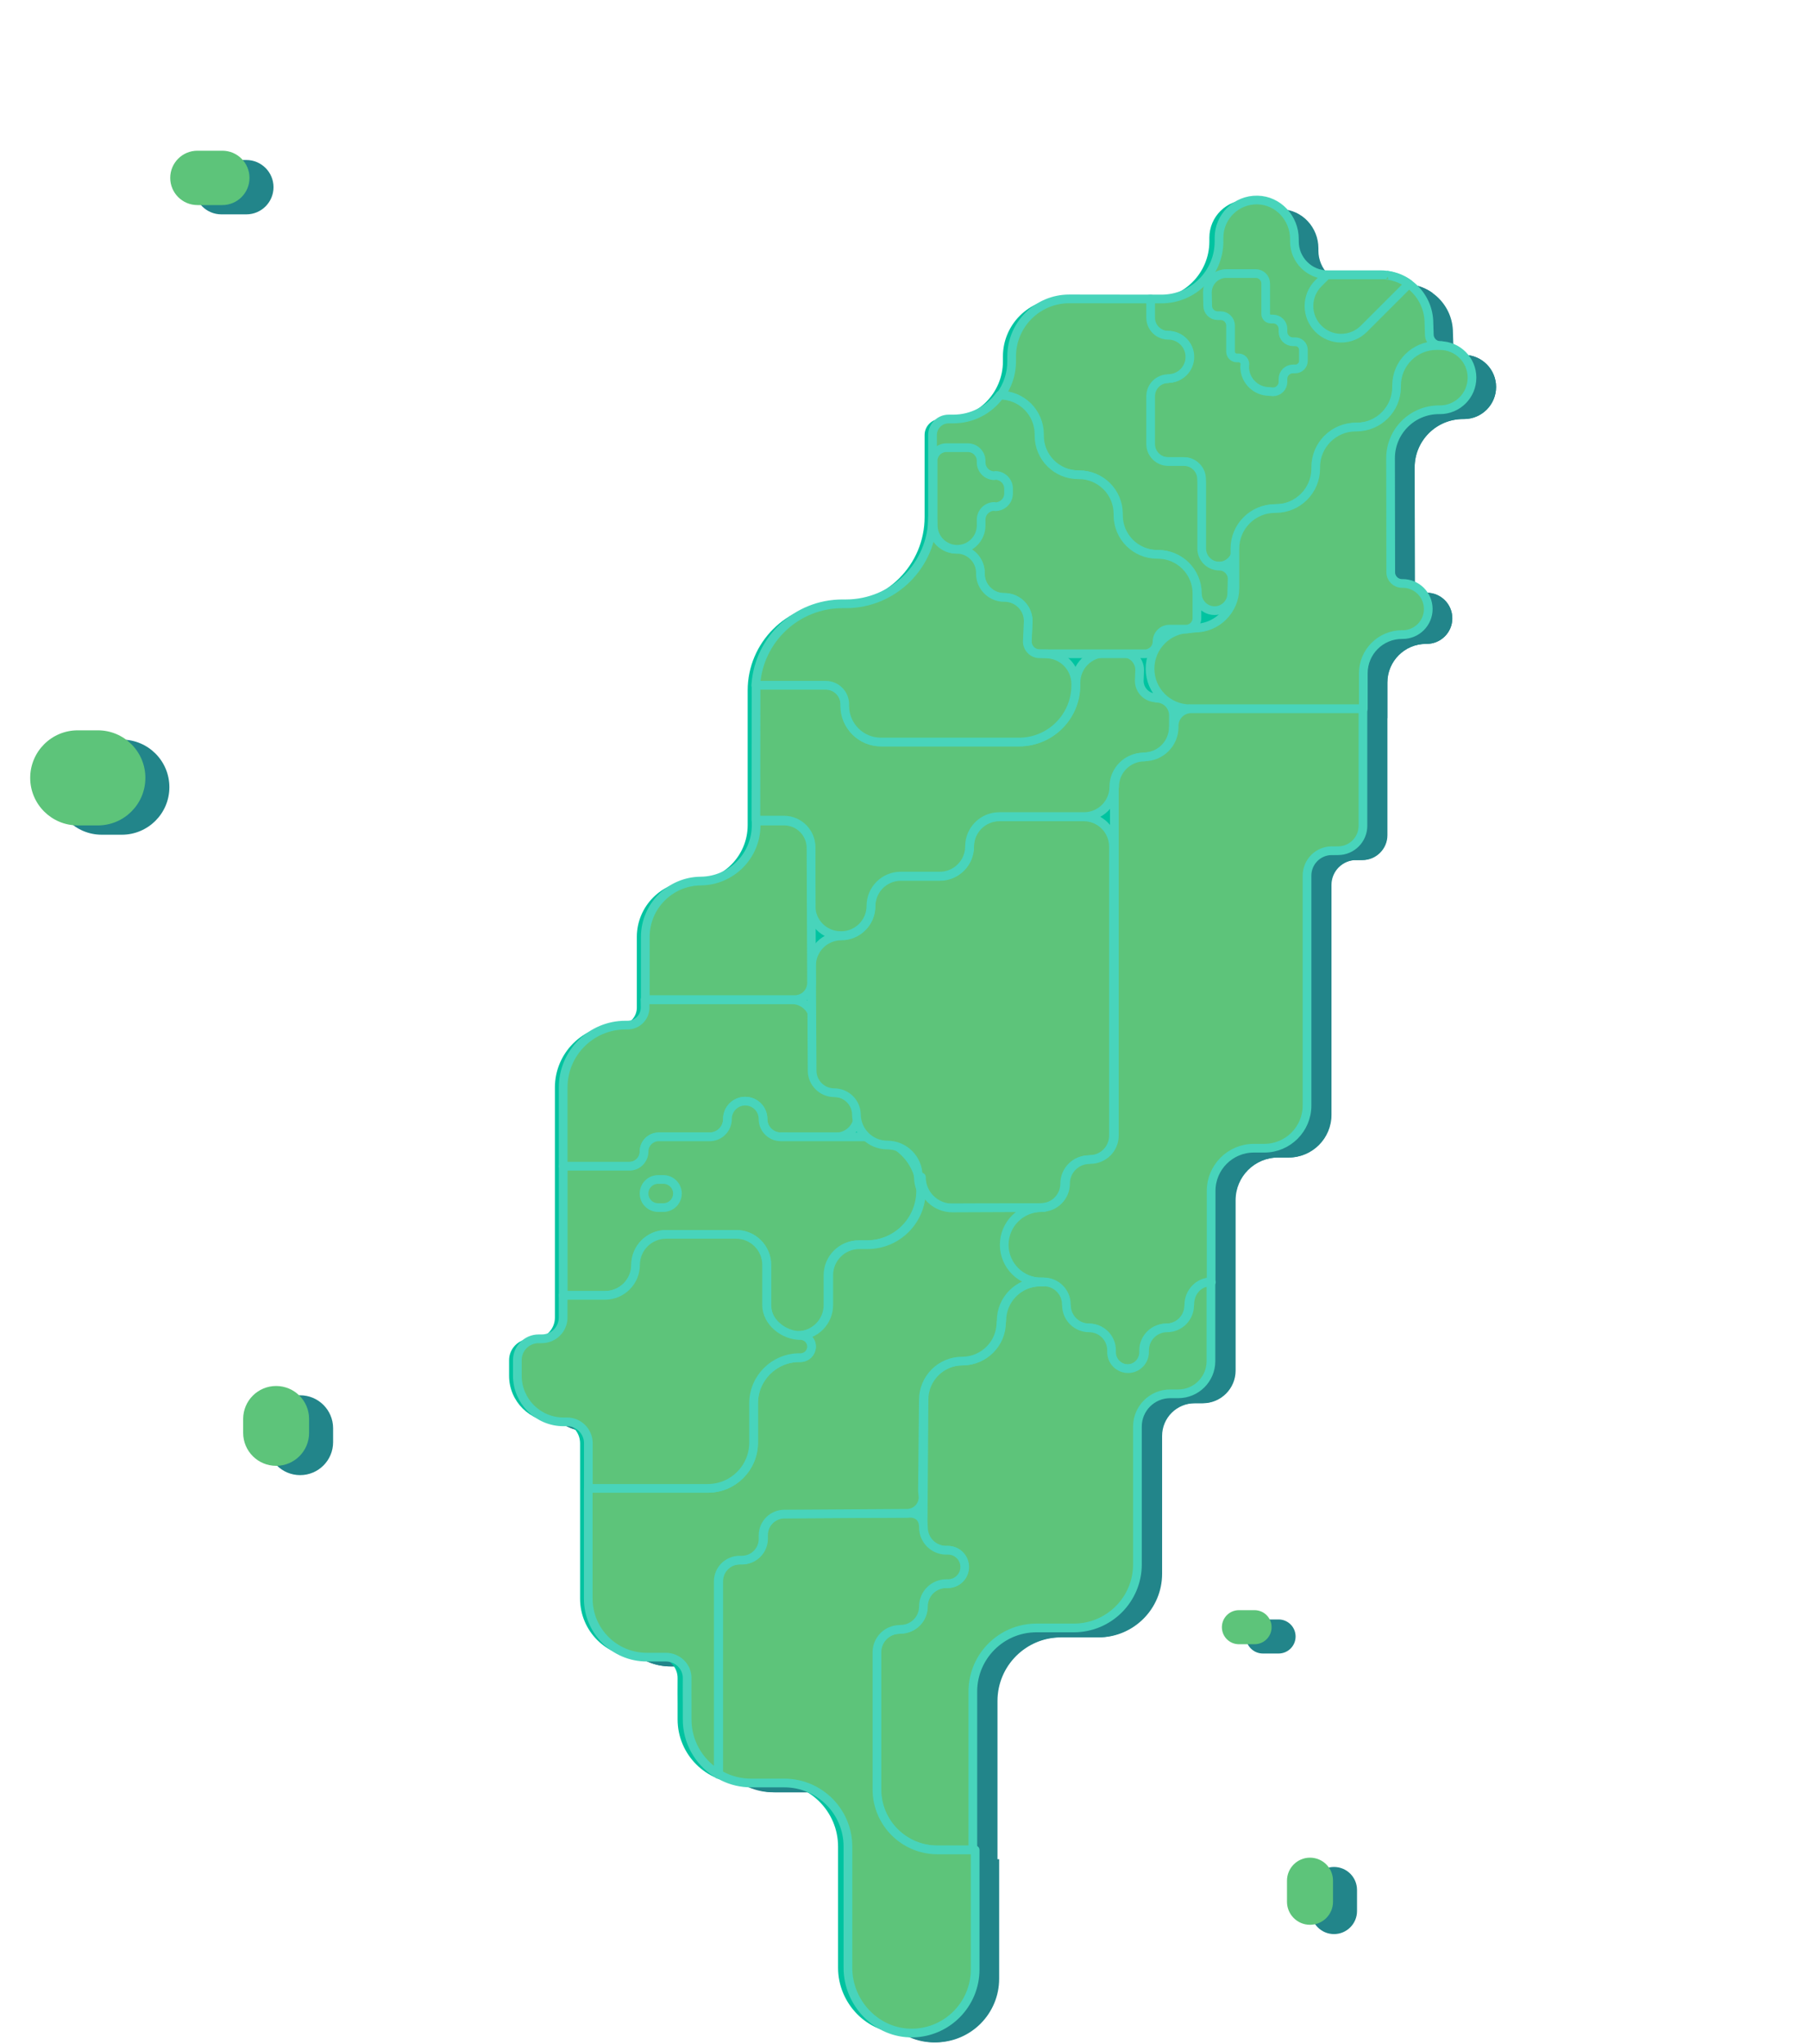 <svg width="584" height="660" xmlns="http://www.w3.org/2000/svg" class="mt-0 pt-0">

 <g>
  <title>background</title>
  <rect fill="none" id="canvas_background" height="662" width="586" y="-1" x="-1"/>
 </g>
 <g>
  <title>Layer 1</title>
  <path id="svg_2" d="m437.883,277.663c-4.441,0 -8.041,3.602 -8.041,8.041l0,74.231c0,7.609 -6.168,13.777 -13.773,13.777l-3.393,0c-7.611,0 -13.781,6.176 -13.781,13.779l0,54.995c0,5.834 -4.732,10.564 -10.564,10.564l-2.604,0c-5.84,0 -10.564,4.727 -10.564,10.566l0,44.488c0,11.334 -9.201,20.539 -20.535,20.539l-12.078,0c-11.334,0 -20.529,9.195 -20.529,20.527l0,89.684c0,11.209 -8.98,20.318 -20.145,20.539c-11.516,0.213 -20.928,-9.563 -20.928,-21.072l0,-39.127c0,-11.338 -9.207,-20.533 -20.539,-20.533l-10.729,0c-11.337,0 -20.536,-9.199 -20.536,-20.537l0,-5.16c0,0 -0.045,-6.531 0,-8.041c0.104,-3.805 -3.08,-6.891 -6.891,-6.891l-5.699,0c-10.422,0 -18.888,-8.445 -18.888,-18.887l0,-50.158c0,-3.816 -3.08,-6.896 -6.886,-6.896l-1.123,0c-8.24,0 -14.914,-6.678 -14.914,-14.908l0,-4.404l0,-0.607c0,-3.814 3.085,-6.895 6.892,-6.895l1.011,0c3.805,0 6.89,-3.078 6.89,-6.885l0,-74.284c0,-11.119 9.012,-20.123 20.126,-20.123l0.658,0c3.123,0 5.666,-2.536 5.666,-5.665l0,-22.813c0,-9.906 7.983,-17.954 17.89,-18.053l0,0c9.905,-0.087 17.89,-8.148 17.89,-18.051l0,-43.457c0,-15.47 12.541,-28.02 28.021,-28.02l1.086,0c15.469,0 28.016,-12.544 28.016,-28.02l0,-26.45c0,-2.873 2.336,-5.197 5.199,-5.197l1.49,0c10.27,0 18.594,-8.33 18.594,-18.592l0,-1.574c0,-10.271 8.33,-18.592 18.594,-18.592l29.451,0.032c10.271,0 18.598,-8.332 18.598,-18.592l0,-1.192c0,-6.8 5.572,-12.304 12.4,-12.172c6.703,0.119 11.945,5.87 11.945,12.574l0,0.787c0,5.956 4.822,10.782 10.775,10.782l17.035,0c8.639,0 15.631,6.998 15.631,15.632l0.123,3.613c0,1.996 1.617,3.61 3.609,3.61l0.305,0c5.715,0 10.361,4.634 10.361,10.362c0,5.718 -4.631,10.358 -10.361,10.358l-0.305,0c-8.635,0 -15.631,6.998 -15.631,15.635l0.064,36.827c0,1.998 1.617,3.613 3.613,3.613l0.236,0c4.557,0 8.254,3.698 8.254,8.257c0,4.56 -3.697,8.255 -8.254,8.255l-0.236,0c-6.889,0 -12.475,5.589 -12.475,12.479l0,49.281c0,4.44 -3.604,8.04 -8.041,8.04l-2.633,0.034" fill="#22858A"/>
  <path id="svg_4" d="m189.566,379.531l21.352,0c2.625,0 4.752,-2.123 4.752,-4.748l0,0.006c0,-2.625 2.126,-4.75 4.757,-4.75l16.421,0c3.172,0 5.742,-2.578 5.742,-5.742l0,-0.045c0,-3.166 2.569,-5.734 5.737,-5.734c3.172,0 5.742,2.572 5.742,5.734l0,0.045c0,3.17 2.57,5.742 5.736,5.742l17.848,0.031c3.949,0 7.145,-3.201 7.145,-7.148c0,-3.953 -3.201,-7.148 -7.145,-7.148c-3.951,0 -7.148,-3.197 -7.148,-7.146l0,-15.718c0,-3.954 -3.203,-7.151 -7.148,-7.151l-47.381,0l0.033,2.537c0,3.13 -2.539,5.665 -5.666,5.665l-0.663,0c-11.118,0 -20.121,9.02 -20.121,20.131l0,25.447l0.008,0l-0.001,-0.008l0,0z" fill="#22858A"/>
  <path id="svg_5" d="m236.856,370.039c3.17,0 5.736,-2.574 5.736,-5.734l0,-0.045c0,-3.172 2.577,-5.744 5.746,-5.744c3.167,0 5.737,2.576 5.737,5.744l0,0.045c0,3.162 2.568,5.734 5.734,5.734l27.738,0c9.607,0 17.41,7.787 17.41,17.408c0,9.613 -7.787,17.415 -17.41,17.415l-2.635,0c-5.447,0 -9.863,4.416 -9.863,9.863l0,9.607c0,5.443 -4.416,9.861 -9.859,9.861c-5.445,0 -9.863,-4.418 -9.863,-9.861l0,-12.947c0,-5.441 -4.416,-9.858 -9.861,-9.858l-22.587,0c-5.448,0 -9.86,4.417 -9.86,9.858l0,-0.027c0,5.441 -4.423,9.865 -9.865,9.865l-13.581,0l0,-41.687l21.348,0c2.625,0 4.754,-2.121 4.754,-4.75l0,0.01c0,-2.625 2.123,-4.758 4.755,-4.758l16.422,0l0,0l0.004,0l0,0.001z" fill="#22858A"/>
  <path id="svg_6" d="m221.908,392.877l-1.703,0c-2.504,0 -4.535,-2.033 -4.535,-4.537l0,0c0,-2.51 2.031,-4.537 4.535,-4.537l1.703,0c2.507,0 4.537,2.027 4.537,4.537l0,0c0,2.504 -2.03,4.537 -4.537,4.537z" fill="#22858A"/>
  <path id="svg_7" d="m269.74,314.785c0,-5.302 4.305,-9.607 9.609,-9.607s9.609,-4.31 9.609,-9.611c0,-5.307 4.309,-9.609 9.611,-9.609l12.615,0c5.307,0 9.609,-4.307 9.609,-9.61c0,-5.306 4.309,-9.613 9.613,-9.613l27.197,0c5.303,0 9.605,4.309 9.605,9.613l0,93.295c0,4.277 -3.461,7.73 -7.736,7.73l-0.285,0.045c-4.277,0 -7.73,3.465 -7.73,7.734c0,4.271 -3.465,7.732 -7.74,7.732l-29.52,0.119c-5.51,0 -9.967,-4.465 -9.967,-9.969l-0.064,-0.379c0,-5.514 -4.471,-9.975 -9.973,-9.975c-5.512,0 -9.965,-4.463 -9.965,-9.965l0,0.227c0,-3.951 -3.205,-7.15 -7.15,-7.15c-3.953,0 -7.148,-3.195 -7.148,-7.148l-0.19,-33.859z" fill="#22858A"/>
  <path id="svg_8" d="m386.533,237.748c0,5.306 -4.303,9.61 -9.607,9.61l0,0.057c-5.307,0 -9.607,4.305 -9.607,9.61c0,5.307 -4.309,9.611 -9.609,9.611l-27.363,0c-5.307,0 -9.609,4.305 -9.609,9.608c0,5.306 -4.307,9.609 -9.609,9.609l-12.619,0c-5.307,0 -9.607,4.309 -9.607,9.613c0,5.306 -4.307,9.611 -9.611,9.611l-0.164,-0.01c-5.283,0 -9.557,-4.288 -9.557,-9.561l0,-14.456l0,-4.536c0,-4.829 -3.906,-8.732 -8.736,-8.732l-9.061,0l0.047,-43.556l22.586,0c3.389,0 6.133,2.747 6.133,6.128l0,0.521c0,6.445 5.23,11.675 11.67,11.675l44.576,0c10.109,0 18.314,-8.199 18.314,-18.311l0,-0.827c0,-5.305 4.303,-9.612 9.605,-9.612l5.449,0c3.047,0 5.512,2.474 5.512,5.513l-0.129,3.496c0,3.044 2.473,5.51 5.512,5.51l0,0.1c3.047,0 5.51,2.471 5.51,5.509l0,3.82l-0.026,0l0,0z" fill="#22858A"/>
  <path id="svg_9" d="m269.74,320.323c0,2.991 -2.42,5.405 -5.412,5.405l-48.258,0l0,-20.218c0,-9.906 7.987,-17.954 17.892,-18.053l0,0c9.907,-0.087 17.892,-8.15 17.892,-18.051l0,-1.325l8.99,0c4.832,0 8.73,3.904 8.73,8.733l0.166,43.509z" fill="#22858A"/>
  <path id="svg_10" d="m398.824,416.905c-4.01,0 -7.277,3.25 -7.277,7.273l-0.043,0.271c0,4.012 -3.252,7.281 -7.277,7.281c-4.01,0 -7.279,3.246 -7.279,7.271l0,0.58c0,2.938 -2.385,5.324 -5.326,5.324s-5.328,-2.387 -5.328,-5.324l0,-0.58c0,-4.01 -3.248,-7.271 -7.279,-7.271c-4.01,0 -7.273,-3.258 -7.273,-7.281l-0.045,-0.271c0,-4.01 -3.254,-7.273 -7.279,-7.273l-0.662,0c-6.633,0 -12.018,-5.387 -12.018,-12.02c0,-6.642 5.385,-12.024 12.018,-12.024l0.252,0c4.273,0 7.732,-3.461 7.732,-7.73c0,-4.273 3.459,-7.734 7.729,-7.734l0.293,-0.045c4.277,0 7.736,-3.463 7.736,-7.732l0,-112.589l0.086,0c0,-5.307 4.303,-9.611 9.607,-9.611l0,-0.056c5.305,0 9.605,-4.305 9.605,-9.609l0,-0.412c0,-3.04 2.467,-5.511 5.52,-5.511l55.436,0l0,37.784c0,4.436 -3.602,8.041 -8.043,8.041l-2.633,0.032l0.658,-0.032c-4.438,0 -8.035,3.6 -8.035,8.039l0,74.232c0,7.604 -6.172,13.781 -13.781,13.781l-3.395,0c-7.604,0 -13.779,6.172 -13.779,13.783l0,29.419l0.084,0l0,-0.006l-0.004,0z" fill="#22858A"/>
  <path id="svg_11" d="m321.76,600.266l-11.459,0c-10.807,0 -19.559,-8.752 -19.559,-19.559l0,-44.262c0,-4.068 3.301,-7.367 7.369,-7.367l0.277,-0.047c4.068,0 7.369,-3.299 7.369,-7.365c0,-4.068 3.297,-7.369 7.359,-7.369l0.578,0c2.973,0 5.391,-2.406 5.391,-5.387c0,-2.984 -2.41,-5.393 -5.391,-5.393l-0.578,0c-4.063,0 -7.359,-3.301 -7.359,-7.369l0.291,-41.229c0,-6.916 5.598,-12.521 12.521,-12.521c6.91,0 12.518,-5.6 12.518,-12.521l0.082,-0.475c0,-6.914 5.594,-12.521 12.521,-12.521l0.363,0l0.664,0c4.014,0 7.277,3.25 7.277,7.273l0.045,0.271c0,4.01 3.254,7.281 7.277,7.281c4.018,0 7.275,3.248 7.275,7.273l0,0.578c0,2.939 2.391,5.324 5.334,5.324c2.936,0 5.324,-2.385 5.324,-5.324l0,-0.578c0,-4.014 3.256,-7.273 7.277,-7.273c4.014,0 7.275,-3.256 7.275,-7.281l0.045,-0.271c0,-4.01 2.82,-7.273 6.834,-7.273l0,0l0,25.564c0,5.84 -4.734,10.563 -10.566,10.563l-2.598,0c-5.842,0 -10.572,4.74 -10.572,10.564l0,44.494c0,11.334 -9.193,20.531 -20.531,20.531l-12.074,0c-11.336,0 -20.529,9.205 -20.529,20.539l0,51.117l-0.055,0l0,0.012l0.005,0l0,0.001z" fill="#22858A"/>
  <path id="svg_12" d="m473.086,114.577l-0.299,0c-2,0 -3.615,-1.614 -3.615,-3.609l-0.119,-3.613c0,-8.636 -6.996,-15.633 -15.635,-15.633l-17.014,0c-5.949,0 -10.779,-4.83 -10.779,-10.781l0,-0.79c0,-6.706 -5.238,-12.454 -11.943,-12.573c-6.822,-0.131 -12.398,5.373 -12.398,12.172l0,1.192c0,10.273 -8.334,18.593 -18.594,18.593l-3.666,0l0,6.01c0,3.146 2.547,5.687 5.684,5.687c3.863,0 6.988,3.125 6.988,6.988s-3.125,6.986 -6.988,6.986l0,0.046c-3.146,0 -5.684,2.551 -5.684,5.682l0,15.396c0,3.146 2.547,5.683 5.684,5.683l5.076,0c3.148,0 5.688,2.552 5.688,5.688l0.049,1.465l0,20.944c0,3.139 2.529,5.678 5.67,5.678c3.135,0 5.676,-2.539 5.676,-5.678c0,-7.134 5.799,-12.93 12.932,-12.93l0.234,0c7.143,0 12.93,-5.792 12.93,-12.934l0,-0.446c0,-7.136 5.793,-12.933 12.934,-12.933l0.236,0c7.135,0 12.93,-5.789 12.93,-12.933l0,-0.445c0,-7.137 5.795,-12.933 12.93,-12.933l1.093,0.021z" fill="#22858A"/>
  <path id="svg_13" d="m397.537,97.425c0,-3.37 2.732,-6.104 6.107,-6.104l9.49,0c1.783,0 3.225,1.439 3.225,3.221l0,9.837c0,0.889 0.721,1.616 1.619,1.616l0.732,0c1.777,0 3.223,1.44 3.223,3.221l0,0.899c0,1.778 1.443,3.222 3.227,3.222l0.74,0c1.451,0 2.629,1.174 2.629,2.628l0,3.525c0,1.45 -1.178,2.625 -2.629,2.625l-0.74,0c-1.787,0 -3.227,1.441 -3.227,3.222l0,0.944c0,1.778 -1.443,3.222 -3.223,3.222l-1.164,-0.107c-4.404,0 -7.982,-3.57 -7.982,-7.984l0.076,-0.834c0,-1.117 -0.898,-2.02 -2.016,-2.02l-0.592,0c-1.123,0 -2.02,-0.904 -2.02,-2.021l0,-8.4c0,-1.778 -1.445,-3.221 -3.227,-3.221l-0.947,0c-1.777,0 -3.215,-1.443 -3.215,-3.223l-0.086,-4.268z" fill="#22858A"/>
  <path id="svg_14" d="m462.553,94.651l-14.496,14.493c-4.057,4.059 -10.631,4.059 -14.688,0l0,0c-4.059,-4.058 -4.059,-10.632 0,-14.688l2.717,-2.714l18.461,0c-0.002,0 4.308,0.139 8.006,2.909z" fill="#22858A"/>
  <path id="svg_15" d="m379.193,99.532l-26.254,-0.032c-10.275,0 -18.596,8.329 -18.596,18.591l0,1.574c0,4.098 -1.334,7.896 -3.584,10.978l-0.066,-0.053c6.979,0 12.631,5.648 12.631,12.629l0,0.435c0,6.977 5.654,12.63 12.625,12.63l0.24,0c6.971,0 12.627,5.653 12.627,12.629l0,0.433c0,6.979 5.648,12.63 12.631,12.63l0.23,0c6.975,0 12.627,5.656 12.627,12.63c0,3.062 2.482,5.544 5.543,5.544c3.059,0 5.543,-2.482 5.543,-5.544l0.135,-4.678c0,-2.286 -1.852,-4.151 -4.146,-4.151c-3.137,0 -5.678,-2.539 -5.678,-5.677l0,-20.928l-0.045,-1.465c0,-3.146 -2.549,-5.688 -5.688,-5.688l-5.078,0c-3.137,0 -5.68,-2.548 -5.68,-5.683l0,-15.395c0,-3.145 2.549,-5.685 5.68,-5.685l0,-0.044c3.863,0 6.988,-3.125 6.988,-6.987c0,-3.861 -3.125,-6.986 -6.988,-6.986c-3.137,0 -5.68,-2.553 -5.68,-5.688l0,-6.021l-0.017,0.002l0,0z" fill="#22858A"/>
  <path id="svg_16" d="m330.416,130.764c-3.381,4.558 -8.816,7.516 -14.934,7.516l-1.486,0c-2.875,0 -5.197,2.335 -5.197,5.197l0,26.45l-0.021,2.493l0,0.262c0,4.219 3.428,7.651 7.648,7.651l0.141,0c4.221,0 7.645,3.426 7.645,7.647l0,0.261c0,4.219 3.434,7.65 7.646,7.65l0.146,0c4.215,0 7.646,3.43 7.646,7.649l-0.293,6.563c0,2.192 1.779,3.983 3.979,3.983l33.967,0c2.191,0 3.98,-1.782 3.98,-3.983c0,-2.204 1.781,-3.981 3.986,-3.981l5.348,0c1.949,0 3.537,-1.584 3.537,-3.536l0,-7.975c0,-6.975 -5.656,-12.629 -12.629,-12.629l-0.234,0c-6.979,0 -12.629,-5.648 -12.629,-12.629l0,-0.434c0,-6.978 -5.648,-12.631 -12.629,-12.631l-0.234,0c-6.975,0 -12.631,-5.652 -12.631,-12.626l0,-0.438c0,-6.975 -5.652,-12.629 -12.621,-12.629l-0.131,0.169z" fill="#22858A"/>
  <path id="svg_17" d="m251.744,224.244l22.588,0c3.383,0 6.129,2.748 6.129,6.129l0,0.521c0,6.445 5.229,11.676 11.672,11.676l44.576,0c10.111,0 18.313,-8.199 18.313,-18.313l0,-0.446c0,-5.348 -4.336,-9.688 -9.688,-9.688l-1.953,-0.039c-2.193,0 -3.982,-1.782 -3.982,-3.983l0.293,-6.563c0,-4.221 -3.428,-7.651 -7.646,-7.651l-0.143,0c-4.221,0 -7.646,-3.428 -7.646,-7.651l0,-0.258c0,-4.218 -3.428,-7.648 -7.65,-7.648l-0.139,0c-4.221,0 -7.648,-3.43 -7.648,-7.651l0,-0.262l0.021,-2.493l-0.021,0c0,15.468 -12.541,28.022 -28.02,28.022l-1.082,0c-14.777,0 -26.877,11.432 -27.951,25.928l-0.023,0.37z" fill="#22858A"/>
  <path id="svg_18" d="m241.317,576.624c2.692,1.305 5.723,2.031 8.911,2.031l10.729,0c11.33,0 20.531,9.199 20.531,20.535l0,39.129c0,11.508 9.416,21.289 20.926,21.064c11.16,-0.207 20.143,-9.318 20.143,-20.535l0,-38.584l-12.143,0c-10.809,0 -19.563,-8.76 -19.563,-19.561l0,-44.258c0,-4.068 3.295,-7.369 7.363,-7.369l0.283,-0.047c4.066,0 7.365,-3.301 7.365,-7.369c0,-4.072 3.297,-7.365 7.365,-7.365l0.574,0c2.975,0 5.389,-2.412 5.389,-5.387c0,-2.986 -2.406,-5.391 -5.389,-5.391l-0.574,0c-4.068,0 -7.365,-3.303 -7.365,-7.369c0,-5.291 -5.188,-4.578 -5.188,-4.578l-39.566,0.211c-3.783,0 -6.863,3.063 -6.863,6.863l0,1.141c0,3.783 -3.07,6.863 -6.871,6.863l-0.729,0c-3.79,0 -6.87,3.074 -6.87,6.871l0,62.313l1.542,0.792z" fill="#22858A"/>
  <path id="svg_19" d="m238.921,575.337c-5.637,-3.668 -9.343,-10.018 -9.343,-17.217l0,-5.164c0,0 -0.047,-6.529 0,-8.045c0.107,-3.813 -3.08,-6.891 -6.887,-6.891l-6.146,0c-10.421,0 -18.888,-8.451 -18.888,-18.889l0,-35.604l38.637,0c8.146,0 14.753,-6.607 14.753,-14.75l0,-12.695c0,-8.145 6.607,-14.752 14.752,-14.752l0.352,0c1.961,0 3.57,-1.596 3.57,-3.563c0,-1.971 -1.598,-3.572 -3.57,-3.572l-0.717,0c5.447,0 9.861,-4.418 9.861,-9.861l0,-9.607c0,-5.447 4.42,-9.863 9.865,-9.863l2.633,0c9.611,0 17.412,-7.794 17.412,-17.415l0,-4.428c0,5.518 4.467,9.975 9.969,9.975l29.52,-0.117l-0.479,0l-0.25,0c-6.635,0 -12.02,5.379 -12.02,12.017c0,6.645 5.387,12.02 12.02,12.02l0.666,0l-0.781,0l-0.373,0c-6.91,0 -12.52,5.598 -12.52,12.521l-0.074,0.477c0,6.914 -5.598,12.521 -12.521,12.521c-6.922,0 -12.521,5.598 -12.521,12.518l-0.291,29.434l0.188,1.994c0,2.875 -2.336,5.211 -5.211,5.211l-39.563,0.24c-3.791,0 -6.871,3.066 -6.871,6.863l0,1.141c0,3.783 -3.064,6.865 -6.863,6.865l-0.733,0c-3.795,0 -6.871,3.072 -6.871,6.871l0,62.313l-0.705,-0.548z" fill="#22858A"/>
  <path id="svg_20" d="m197.681,483.53l38.591,0c8.147,0 14.755,-6.611 14.755,-14.756l0,-12.691c0,-8.152 6.648,-14.756 14.795,-14.756l0.352,0c1.959,0 3.568,-1.594 3.568,-3.566c0,-1.963 -1.594,-3.57 -3.568,-3.57c-5.443,0 -10.947,-4.416 -10.947,-9.855l0,-12.947c0,-5.441 -4.412,-9.864 -9.861,-9.864l-22.586,0c-5.447,0 -9.86,4.423 -9.86,9.864l0,-0.033c0,5.447 -4.417,9.863 -9.863,9.863l-13.507,0l0,7.137c0,3.809 -3.078,6.887 -6.885,6.887l-1.011,0c-3.811,0 -6.89,3.08 -6.89,6.896l0,0.604l0,4.41c0,8.236 6.682,14.904 14.913,14.904l1.121,0c3.807,0 6.886,3.086 6.886,6.896l-0.003,14.577l0,0z" fill="#22858A"/>
  <path id="svg_21" d="m391.945,231.839c-7.135,0 -12.928,-5.793 -12.928,-12.933c0,-7.143 5.793,-12.935 12.928,-12.935l1.529,-0.172c7.139,0 12.939,-5.792 12.939,-12.932l0,-12.746c0,-7.137 5.787,-12.934 12.926,-12.934l0.234,0c7.135,0 12.93,-5.791 12.93,-12.933l0,-0.444c0,-7.137 5.797,-12.934 12.93,-12.934l0.242,0c7.135,0 12.93,-5.792 12.93,-12.932l0,-0.447c0,-7.137 5.793,-12.933 12.932,-12.933l1.061,0.012c5.717,0 10.359,4.63 10.359,10.362c0,5.718 -4.627,10.358 -10.359,10.358l-0.301,0c-8.639,0 -15.633,6.998 -15.633,15.635l0.061,36.827c0,1.998 1.621,3.613 3.619,3.613l0.236,0c4.555,0 8.254,3.698 8.254,8.257c0,4.56 -3.699,8.255 -8.254,8.255l-0.236,0c-6.889,0 -12.477,5.589 -12.477,12.479l0,11.499l-55.92,0l0,-0.025l-0.002,0l0,0.003z" fill="#22858A"/>
  <path id="svg_23" d="m309.035,172.626c0,4.263 3.461,7.726 7.727,7.726c4.268,0 7.729,-3.463 7.729,-7.726l0,-1.832c0,-2.363 1.92,-4.286 4.283,-4.286l0.281,0.086c2.369,0 4.289,-1.92 4.289,-4.284l0,-1.528c0,-2.365 -1.92,-4.285 -4.289,-4.285l-0.281,0.087c-2.363,0 -4.283,-1.924 -4.283,-4.288l0,-0.468c0,-2.364 -1.926,-4.285 -4.289,-4.285l-6.941,0c-2.363,0 -4.289,1.921 -4.289,4.285l0.021,0l0,18.021l0.042,2.777z" fill="#22858A"/>
  <path id="svg_24" d="m32.852,238.79l6.477,0c8.485,0 15.353,6.879 15.353,15.354l0,0c0,8.482 -6.877,15.352 -15.353,15.352l-6.477,0c-8.485,0 -15.352,-6.878 -15.352,-15.352l0,0c0.003,-8.485 6.881,-15.354 15.352,-15.354z" fill="#22858A"/>
  <path id="svg_25" d="m71.484,51.659l8.039,0c4.849,0 8.774,3.928 8.774,8.775l0,0c0,4.848 -3.926,8.776 -8.774,8.776l-8.039,0c-4.852,0 -8.777,-3.925 -8.777,-8.776l0,0c0,-4.844 3.925,-8.775 8.777,-8.775z" fill="#22858A"/>
  <path id="svg_26" d="m86.25,465.618l0,-4.494c0,-5.883 4.762,-10.645 10.64,-10.645l0,0c5.88,0 10.646,4.762 10.646,10.645l0,4.494c0,5.875 -4.762,10.639 -10.646,10.639l0,0c-5.876,-0.002 -10.64,-4.764 -10.64,-10.639z" fill="#22858A"/>
  <path id="svg_27" d="m407.707,522.852l5.049,0c3.035,0 5.502,2.463 5.502,5.502l0,0c0,3.041 -2.467,5.5 -5.502,5.5l-5.049,0c-3.037,0 -5.494,-2.459 -5.494,-5.5l0,0c0,-3.039 2.461,-5.502 5.494,-5.502z" fill="#22858A"/>
  <path id="svg_28" d="m438.088,610.194l0,6.807c0,4.105 -3.33,7.432 -7.426,7.432l0,0c-4.105,0 -7.432,-3.328 -7.432,-7.432l0,-6.807c0,-4.104 3.334,-7.432 7.432,-7.432l0,0c4.108,0 7.426,3.329 7.426,7.432z" fill="#22858A"/>
  <path id="svg_29" d="m427.486,274.663c-4.441,0 -8.041,3.602 -8.041,8.041l0,74.232c0,7.609 -6.168,13.777 -13.773,13.777l-3.393,0c-7.611,0 -13.781,6.176 -13.781,13.779l0,54.994c0,5.834 -4.732,10.564 -10.564,10.564l-2.604,0c-5.84,0 -10.564,4.727 -10.564,10.566l0,44.488c0,11.334 -9.201,20.539 -20.535,20.539l-12.078,0c-11.334,0 -20.529,9.195 -20.529,20.527l0,89.684c0,11.209 -8.98,20.318 -20.145,20.539c-11.516,0.213 -20.928,-9.563 -20.928,-21.072l0,-39.127c0,-11.338 -9.207,-20.533 -20.539,-20.533l-10.729,0c-11.336,0 -20.535,-9.199 -20.535,-20.537l0,-5.16c0,0 -0.045,-6.531 0,-8.041c0.104,-3.805 -3.08,-6.891 -6.891,-6.891l-5.699,0c-10.422,0 -18.888,-8.445 -18.888,-18.887l0,-50.158c0,-3.816 -3.08,-6.896 -6.886,-6.896l-1.123,0c-8.24,0 -14.914,-6.678 -14.914,-14.908l0,-4.404l0,-0.607c0,-3.814 3.085,-6.895 6.892,-6.895l1.011,0c3.805,0 6.89,-3.078 6.89,-6.885l0,-74.285c0,-11.117 9.012,-20.122 20.126,-20.122l0.658,0c3.123,0 5.666,-2.537 5.666,-5.665l0,-22.813c0,-9.906 7.983,-17.954 17.889,-18.053l0,0c9.905,-0.087 17.89,-8.148 17.89,-18.051l0,-43.457c0,-15.47 12.541,-28.02 28.021,-28.02l1.086,0c15.469,0 28.016,-12.544 28.016,-28.02l0,-26.45c0,-2.873 2.336,-5.197 5.199,-5.197l1.49,0c10.27,0 18.594,-8.33 18.594,-18.592l0,-1.574c0,-10.271 8.33,-18.592 18.594,-18.592l29.451,0.032c10.271,0 18.598,-8.332 18.598,-18.592l0,-1.192c0,-6.8 5.572,-12.304 12.4,-12.172c6.703,0.119 11.945,5.87 11.945,12.574l0,0.787c0,5.956 4.822,10.782 10.775,10.782l17.035,0c8.639,0 15.631,6.998 15.631,15.632l0.123,3.613c0,1.996 1.617,3.61 3.609,3.61l0.305,0c5.715,0 10.361,4.634 10.361,10.362c0,5.718 -4.631,10.358 -10.361,10.358l-0.305,0c-8.635,0 -15.631,6.998 -15.631,15.635l0.064,36.827c0,1.998 1.617,3.613 3.613,3.613l0.236,0c4.557,0 8.254,3.698 8.254,8.257c0,4.56 -3.697,8.255 -8.254,8.255l-0.236,0c-6.889,0 -12.475,5.589 -12.475,12.479l0,49.281c0,4.44 -3.604,8.04 -8.041,8.04l-2.633,0.034" fill="#00C3A0"/>
  <path d="m181.816,376.531l21.352,0c2.625,0 4.752,-2.123 4.752,-4.749l0,0.007c0,-2.626 2.126,-4.75 4.757,-4.75l16.422,0c3.172,0 5.741,-2.578 5.741,-5.742l0,-0.045c0,-3.167 2.569,-5.734 5.737,-5.734c3.172,0 5.743,2.571 5.743,5.734l0,0.045c0,3.169 2.57,5.742 5.736,5.742l17.848,0.03c3.949,0 7.145,-3.201 7.145,-7.148c0,-3.952 -3.201,-7.147 -7.145,-7.147c-3.951,0 -7.148,-3.198 -7.148,-7.147l0,-15.717c0,-3.953 -3.203,-7.15 -7.148,-7.15l-47.381,0l0.033,2.537c0,3.13 -2.539,5.665 -5.666,5.665l-0.663,0c-11.118,0 -20.121,9.02 -20.121,20.131l0,25.446l0.008,0l-0.002,-0.008l0,0z" stroke-miterlimit="10" stroke-linejoin="round" stroke-linecap="round" stroke-width="2.81" stroke="#48D4BB" fill="#5dc47a" id="雲林縣"/>
  <path d="m229.107,367.038c3.17,0 5.735,-2.573 5.735,-5.734l0,-0.045c0,-3.171 2.577,-5.743 5.746,-5.743c3.167,0 5.738,2.576 5.738,5.743l0,0.045c0,3.163 2.568,5.734 5.734,5.734l27.738,0c9.607,0 17.41,7.787 17.41,17.408c0,9.614 -7.787,17.415 -17.41,17.415l-2.635,0c-5.447,0 -9.863,4.417 -9.863,9.863l0,9.607c0,5.443 -4.416,9.861 -9.859,9.861c-5.445,0 -9.863,-4.418 -9.863,-9.861l0,-12.946c0,-5.442 -4.416,-9.858 -9.862,-9.858l-22.587,0c-5.448,0 -9.86,4.416 -9.86,9.858l0,-0.028c0,5.442 -4.423,9.866 -9.865,9.866l-13.581,0l0,-41.688l21.348,0c2.625,0 4.754,-2.121 4.754,-4.75l0,0.01c0,-2.624 2.123,-4.758 4.755,-4.758l16.423,0l0,0l0.004,0l0,0.001z" stroke-miterlimit="10" stroke-linejoin="round" stroke-linecap="round" stroke-width="2.81" stroke="#48D4BB" fill="#5dc47a" id="嘉義縣"/>
  <path d="m214.158,389.876l-1.703,0c-2.504,0 -4.535,-2.033 -4.535,-4.536l0,0c0,-2.51 2.031,-4.538 4.535,-4.538l1.703,0c2.507,0 4.537,2.028 4.537,4.538l0,0c0,2.503 -2.03,4.536 -4.537,4.536z" stroke-miterlimit="10" stroke-linejoin="round" stroke-linecap="round" stroke-width="2.81" stroke="#48D4BB" fill="#5dc47a" id="嘉義市"/>
  <path d="m261.99,311.785c0,-5.302 4.305,-9.607 9.609,-9.607s9.609,-4.31 9.609,-9.611c0,-5.307 4.309,-9.609 9.611,-9.609l12.615,0c5.307,0 9.609,-4.307 9.609,-9.61c0,-5.306 4.309,-9.613 9.613,-9.613l27.197,0c5.303,0 9.605,4.309 9.605,9.613l0,93.296c0,4.277 -3.461,7.73 -7.736,7.73l-0.285,0.044c-4.277,0 -7.73,3.466 -7.73,7.735c0,4.271 -3.465,7.732 -7.74,7.732l-29.52,0.118c-5.51,0 -9.967,-4.465 -9.967,-9.968l-0.064,-0.38c0,-5.513 -4.471,-9.975 -9.973,-9.975c-5.512,0 -9.965,-4.463 -9.965,-9.965l0,0.228c0,-3.951 -3.205,-7.15 -7.15,-7.15c-3.953,0 -7.148,-3.196 -7.148,-7.148l-0.19,-33.86z" stroke-miterlimit="10" stroke-linejoin="round" stroke-linecap="round" stroke-width="2.81" stroke="#48D4BB" fill="#5dc47a" id="南投縣"/>
  <path d="m378.783,234.748c0,5.306 -4.303,9.61 -9.607,9.61l0,0.057c-5.307,0 -9.607,4.305 -9.607,9.61c0,5.307 -4.309,9.611 -9.609,9.611l-27.363,0c-5.307,0 -9.609,4.305 -9.609,9.608c0,5.306 -4.307,9.609 -9.609,9.609l-12.619,0c-5.307,0 -9.607,4.309 -9.607,9.613c0,5.306 -4.307,9.611 -9.611,9.611l-0.164,-0.01c-5.283,0 -9.557,-4.288 -9.557,-9.561l0,-14.456l0,-4.536c0,-4.829 -3.906,-8.732 -8.736,-8.732l-9.061,0l0.047,-43.556l22.586,0c3.389,0 6.133,2.747 6.133,6.128l0,0.521c0,6.445 5.23,11.675 11.67,11.675l44.576,0c10.109,0 18.314,-8.199 18.314,-18.311l0,-0.827c0,-5.305 4.303,-9.612 9.605,-9.612l5.449,0c3.047,0 5.512,2.474 5.512,5.513l-0.129,3.496c0,3.044 2.473,5.51 5.512,5.51l0,0.1c3.047,0 5.51,2.471 5.51,5.509l0,3.82l-0.026,0l0,0z" stroke-miterlimit="10" stroke-linejoin="round" stroke-linecap="round" stroke-width="2.81" stroke="#48D4BB" fill="#5dc47a" id="臺中市"/>
  <path d="m261.99,317.322c0,2.991 -2.42,5.405 -5.412,5.405l-48.258,0l0,-20.217c0,-9.906 7.987,-17.954 17.891,-18.053l0,0c9.907,-0.087 17.892,-8.15 17.892,-18.051l0,-1.325l8.99,0c4.832,0 8.73,3.904 8.73,8.733l0.167,43.508z" stroke-miterlimit="10" stroke-linejoin="round" stroke-linecap="round" stroke-width="2.81" stroke="#48D4BB" fill="#5dc47a" id="彰化縣"/>
  <path d="m465.336,111.577l-0.299,0c-2,0 -3.615,-1.614 -3.615,-3.609l-0.119,-3.613c0,-8.636 -6.996,-15.633 -15.635,-15.633l-17.014,0c-5.949,0 -10.779,-4.83 -10.779,-10.781l0,-0.79c0,-6.706 -5.238,-12.454 -11.943,-12.573c-6.822,-0.131 -12.398,5.373 -12.398,12.172l0,1.192c0,10.273 -8.334,18.593 -18.594,18.593l-3.666,0l0,6.01c0,3.146 2.547,5.687 5.684,5.687c3.863,0 6.988,3.125 6.988,6.988s-3.125,6.986 -6.988,6.986l0,0.046c-3.146,0 -5.684,2.551 -5.684,5.682l0,15.396c0,3.146 2.547,5.683 5.684,5.683l5.076,0c3.148,0 5.688,2.552 5.688,5.688l0.049,1.465l0,20.944c0,3.139 2.529,5.678 5.67,5.678c3.135,0 5.676,-2.539 5.676,-5.678c0,-7.134 5.799,-12.93 12.932,-12.93l0.234,0c7.143,0 12.93,-5.792 12.93,-12.934l0,-0.446c0,-7.136 5.793,-12.933 12.934,-12.933l0.236,0c7.135,0 12.93,-5.789 12.93,-12.933l0,-0.445c0,-7.137 5.795,-12.933 12.93,-12.933l1.093,0.021z" stroke-miterlimit="10" stroke-linejoin="round" stroke-linecap="round" stroke-width="2.81" stroke="#48D4BB" fill="#5dc47a" id="新北市"/>
  <path d="m384.195,228.839c-7.135,0 -12.928,-5.793 -12.928,-12.933c0,-7.143 5.793,-12.935 12.928,-12.935l1.529,-0.172c7.139,0 12.939,-5.792 12.939,-12.932l0,-12.746c0,-7.137 5.787,-12.934 12.926,-12.934l0.234,0c7.135,0 12.93,-5.791 12.93,-12.933l0,-0.444c0,-7.137 5.797,-12.934 12.93,-12.934l0.242,0c7.135,0 12.93,-5.792 12.93,-12.932l0,-0.447c0,-7.137 5.793,-12.933 12.932,-12.933l1.061,0.012c5.717,0 10.359,4.63 10.359,10.362c0,5.718 -4.627,10.358 -10.359,10.358l-0.301,0c-8.639,0 -15.633,6.998 -15.633,15.635l0.061,36.827c0,1.998 1.621,3.613 3.619,3.613l0.236,0c4.555,0 8.254,3.698 8.254,8.257c0,4.56 -3.699,8.255 -8.254,8.255l-0.236,0c-6.889,0 -12.477,5.589 -12.477,12.479l0,11.499l-55.92,0l0,-0.025l-0.002,0l0,0.003z" stroke-miterlimit="10" stroke-linejoin="round" stroke-linecap="round" stroke-width="2.81" stroke="#48D4BB" fill="#5dc47a" id="宜蘭縣"/>
  <path d="m391.074,413.905c-4.01,0 -7.277,3.249 -7.277,7.273l-0.043,0.271c0,4.011 -3.252,7.281 -7.277,7.281c-4.01,0 -7.279,3.246 -7.279,7.271l0,0.581c0,2.938 -2.385,5.324 -5.326,5.324s-5.328,-2.388 -5.328,-5.324l0,-0.581c0,-4.009 -3.248,-7.271 -7.279,-7.271c-4.01,0 -7.273,-3.258 -7.273,-7.281l-0.045,-0.271c0,-4.01 -3.254,-7.273 -7.279,-7.273l-0.662,0c-6.633,0 -12.018,-5.388 -12.018,-12.021c0,-6.641 5.385,-12.023 12.018,-12.023l0.252,0c4.273,0 7.732,-3.461 7.732,-7.731c0,-4.273 3.459,-7.733 7.729,-7.733l0.293,-0.046c4.277,0 7.736,-3.462 7.736,-7.731l0,-112.59l0.086,0c0,-5.307 4.303,-9.611 9.607,-9.611l0,-0.056c5.305,0 9.605,-4.305 9.605,-9.609l0,-0.412c0,-3.04 2.467,-5.511 5.52,-5.511l55.434,0l0,37.784c0,4.436 -3.602,8.041 -8.043,8.041l-2.633,0.032l0.658,-0.032c-4.438,0 -8.035,3.6 -8.035,8.039l0,74.231c0,7.604 -6.172,13.781 -13.781,13.781l-3.395,0c-7.604,0 -13.779,6.173 -13.779,13.783l0,29.42l0.084,0l0,-0.006l-0.002,0l0,0.001z" stroke-miterlimit="10" stroke-linejoin="round" stroke-linecap="round" stroke-width="2.81" stroke="#48D4BB" fill="#5dc47a" id="花蓮縣"/>
  <path d="m314.01,597.265l-11.459,0c-10.807,0 -19.559,-8.752 -19.559,-19.559l0,-44.261c0,-4.068 3.301,-7.368 7.369,-7.368l0.277,-0.046c4.068,0 7.369,-3.3 7.369,-7.366c0,-4.068 3.297,-7.369 7.359,-7.369l0.578,0c2.973,0 5.391,-2.406 5.391,-5.386c0,-2.984 -2.41,-5.394 -5.391,-5.394l-0.578,0c-4.063,0 -7.359,-3.301 -7.359,-7.368l0.291,-41.229c0,-6.916 5.598,-12.521 12.521,-12.521c6.91,0 12.518,-5.6 12.518,-12.521l0.082,-0.476c0,-6.914 5.594,-12.521 12.521,-12.521l0.363,0l0.664,0c4.014,0 7.277,3.25 7.277,7.273l0.045,0.271c0,4.011 3.254,7.282 7.277,7.282c4.018,0 7.275,3.248 7.275,7.272l0,0.578c0,2.939 2.391,5.325 5.334,5.325c2.936,0 5.324,-2.386 5.324,-5.325l0,-0.578c0,-4.013 3.256,-7.272 7.277,-7.272c4.014,0 7.275,-3.257 7.275,-7.282l0.045,-0.271c0,-4.01 2.82,-7.273 6.834,-7.273l0,0l0,25.564c0,5.84 -4.734,10.563 -10.566,10.563l-2.598,0c-5.842,0 -10.572,4.74 -10.572,10.563l0,44.494c0,11.335 -9.193,20.531 -20.531,20.531l-12.074,0c-11.336,0 -20.529,9.206 -20.529,20.539l0,51.118l-0.055,0l0,0.011l0.005,0l0,0.002z" stroke-miterlimit="10" stroke-linejoin="round" stroke-linecap="round" stroke-width="2.81" stroke="#48D4BB" fill="#5dc47a" id="臺東縣"/>
  <path d="m389.787,94.425c0,-3.37 2.732,-6.104 6.107,-6.104l9.49,0c1.783,0 3.225,1.439 3.225,3.221l0,9.837c0,0.889 0.721,1.616 1.619,1.616l0.732,0c1.777,0 3.223,1.44 3.223,3.221l0,0.899c0,1.778 1.443,3.222 3.227,3.222l0.74,0c1.451,0 2.629,1.174 2.629,2.628l0,3.525c0,1.45 -1.178,2.625 -2.629,2.625l-0.74,0c-1.787,0 -3.227,1.441 -3.227,3.222l0,0.944c0,1.778 -1.443,3.222 -3.223,3.222l-1.164,-0.107c-4.404,0 -7.982,-3.57 -7.982,-7.984l0.076,-0.834c0,-1.117 -0.898,-2.02 -2.016,-2.02l-0.592,0c-1.123,0 -2.02,-0.904 -2.02,-2.021l0,-8.4c0,-1.778 -1.445,-3.221 -3.227,-3.221l-0.947,0c-1.777,0 -3.215,-1.443 -3.215,-3.223l-0.086,-4.268z" stroke-miterlimit="10" stroke-linejoin="round" stroke-linecap="round" stroke-width="2.81" stroke="#48D4BB" fill="#5dc47a" id="臺北市"/>
  <path d="m454.803,91.65l-14.496,14.493c-4.057,4.059 -10.631,4.059 -14.688,0l0,0c-4.059,-4.058 -4.059,-10.632 0,-14.688l2.717,-2.714l18.461,0c-0.002,0.001 4.308,0.14 8.006,2.909z" stroke-miterlimit="10" stroke-linejoin="round" stroke-linecap="round" stroke-width="2.81" stroke="#48D4BB" fill="#5dc47a" id="基隆市"/>
  <path d="m371.443,96.532l-26.254,-0.032c-10.275,0 -18.596,8.329 -18.596,18.591l0,1.574c0,4.098 -1.334,7.896 -3.584,10.978l-0.066,-0.053c6.979,0 12.631,5.648 12.631,12.629l0,0.435c0,6.977 5.654,12.63 12.625,12.63l0.24,0c6.971,0 12.627,5.653 12.627,12.629l0,0.433c0,6.979 5.648,12.63 12.631,12.63l0.23,0c6.975,0 12.627,5.656 12.627,12.63c0,3.062 2.482,5.544 5.543,5.544c3.059,0 5.543,-2.482 5.543,-5.544l0.135,-4.678c0,-2.286 -1.852,-4.151 -4.146,-4.151c-3.137,0 -5.678,-2.539 -5.678,-5.677l0,-20.928l-0.045,-1.465c0,-3.146 -2.549,-5.688 -5.688,-5.688l-5.078,0c-3.137,0 -5.68,-2.548 -5.68,-5.683l0,-15.395c0,-3.145 2.549,-5.685 5.68,-5.685l0,-0.044c3.863,0 6.988,-3.125 6.988,-6.987c0,-3.861 -3.125,-6.986 -6.988,-6.986c-3.137,0 -5.68,-2.553 -5.68,-5.688l0,-6.021l-0.017,0.002l0,0z" stroke-miterlimit="10" stroke-linejoin="round" stroke-linecap="round" stroke-width="2.81" stroke="#48D4BB" fill="#5dc47a" id="桃園市"/>
  <path d="m322.666,127.763c-3.381,4.558 -8.816,7.516 -14.934,7.516l-1.486,0c-2.875,0 -5.197,2.335 -5.197,5.197l0,26.45l-0.021,2.493l0,0.262c0,4.219 3.428,7.651 7.648,7.651l0.141,0c4.221,0 7.645,3.426 7.645,7.647l0,0.261c0,4.219 3.434,7.65 7.646,7.65l0.146,0c4.215,0 7.646,3.43 7.646,7.649l-0.293,6.563c0,2.192 1.779,3.983 3.979,3.983l33.967,0c2.191,0 3.98,-1.782 3.98,-3.983c0,-2.204 1.781,-3.981 3.986,-3.981l5.348,0c1.949,0 3.537,-1.584 3.537,-3.536l0,-7.975c0,-6.975 -5.656,-12.629 -12.629,-12.629l-0.234,0c-6.979,0 -12.629,-5.648 -12.629,-12.629l0,-0.434c0,-6.978 -5.648,-12.631 -12.629,-12.631l-0.234,0c-6.975,0 -12.631,-5.652 -12.631,-12.626l0,-0.438c0,-6.975 -5.652,-12.629 -12.621,-12.629l-0.131,0.169z" stroke-miterlimit="10" stroke-linejoin="round" stroke-linecap="round" stroke-width="2.81" stroke="#48D4BB" fill="#5dc47a" id="新竹縣"/>
  <path d="m243.994,221.244l22.588,0c3.383,0 6.129,2.748 6.129,6.129l0,0.521c0,6.445 5.229,11.676 11.672,11.676l44.576,0c10.111,0 18.313,-8.199 18.313,-18.313l0,-0.446c0,-5.348 -4.336,-9.688 -9.688,-9.688l-1.953,-0.039c-2.193,0 -3.982,-1.782 -3.982,-3.983l0.293,-6.563c0,-4.221 -3.428,-7.651 -7.646,-7.651l-0.143,0c-4.221,0 -7.646,-3.428 -7.646,-7.651l0,-0.258c0,-4.218 -3.428,-7.648 -7.65,-7.648l-0.139,0c-4.221,0 -7.648,-3.43 -7.648,-7.651l0,-0.262l0.021,-2.493l-0.021,0c0,15.468 -12.541,28.022 -28.02,28.022l-1.082,0c-14.777,0 -26.877,11.432 -27.951,25.928l-0.023,0.37z" stroke-miterlimit="10" stroke-linejoin="round" stroke-linecap="round" stroke-width="2.81" stroke="#48D4BB" fill="#5dc47a" id="苗栗縣"/>
  <path d="m233.568,573.624c2.691,1.304 5.722,2.031 8.91,2.031l10.729,0c11.33,0 20.531,9.199 20.531,20.534l0,39.129c0,11.509 9.416,21.29 20.926,21.065c11.16,-0.208 20.143,-9.318 20.143,-20.536l0,-38.583l-12.143,0c-10.809,0 -19.563,-8.76 -19.563,-19.562l0,-44.258c0,-4.068 3.295,-7.368 7.363,-7.368l0.283,-0.048c4.066,0 7.365,-3.3 7.365,-7.368c0,-4.072 3.297,-7.365 7.365,-7.365l0.574,0c2.975,0 5.389,-2.412 5.389,-5.388c0,-2.986 -2.406,-5.391 -5.389,-5.391l-0.574,0c-4.068,0 -7.365,-3.302 -7.365,-7.369c0,-5.29 -5.188,-4.578 -5.188,-4.578l-39.566,0.211c-3.783,0 -6.863,3.063 -6.863,6.864l0,1.141c0,3.782 -3.07,6.863 -6.872,6.863l-0.729,0c-3.789,0 -6.869,3.073 -6.869,6.87l0,62.313l1.543,0.793z" stroke-miterlimit="10" stroke-linejoin="round" stroke-linecap="round" stroke-width="2.81" stroke="#48D4BB" fill="#5dc47a" id="屏東縣"/>
  <path d="m231.17,572.337c-5.636,-3.669 -9.343,-10.019 -9.343,-17.218l0,-5.164c0,0 -0.047,-6.529 0,-8.044c0.107,-3.813 -3.08,-6.891 -6.887,-6.891l-6.146,0c-10.421,0 -18.888,-8.452 -18.888,-18.889l0,-35.604l38.636,0c8.146,0 14.753,-6.608 14.753,-14.751l0,-12.695c0,-8.144 6.607,-14.751 14.752,-14.751l0.352,0c1.961,0 3.57,-1.596 3.57,-3.563c0,-1.971 -1.598,-3.573 -3.57,-3.573l-0.717,0c5.447,0 9.861,-4.418 9.861,-9.861l0,-9.606c0,-5.447 4.42,-9.864 9.865,-9.864l2.633,0c9.611,0 17.412,-7.793 17.412,-17.415l0,-4.427c0,5.518 4.467,9.975 9.969,9.975l29.52,-0.118l-0.479,0l-0.25,0c-6.635,0 -12.02,5.379 -12.02,12.017c0,6.645 5.387,12.021 12.02,12.021l0.666,0l-0.779,0l-0.373,0c-6.91,0 -12.52,5.598 -12.52,12.521l-0.074,0.477c0,6.914 -5.598,12.521 -12.521,12.521c-6.922,0 -12.521,5.598 -12.521,12.518l-0.291,29.435l0.188,1.993c0,2.875 -2.336,5.211 -5.211,5.211l-39.563,0.241c-3.791,0 -6.871,3.065 -6.871,6.863l0,1.141c0,3.783 -3.064,6.865 -6.864,6.865l-0.733,0c-3.794,0 -6.871,3.072 -6.871,6.871l0,62.312l-0.705,-0.548z" stroke-miterlimit="10" stroke-linejoin="round" stroke-linecap="round" stroke-width="2.81" stroke="#48D4BB" fill="#5dc47a" id="高雄市"/>
  <path d="m189.931,480.529l38.592,0c8.147,0 14.754,-6.611 14.754,-14.755l0,-12.692c0,-8.151 6.648,-14.756 14.795,-14.756l0.352,0c1.959,0 3.568,-1.594 3.568,-3.566c0,-1.962 -1.594,-3.57 -3.568,-3.57c-5.443,0 -10.947,-4.416 -10.947,-9.855l0,-12.946c0,-5.442 -4.412,-9.865 -9.862,-9.865l-22.586,0c-5.447,0 -9.86,4.423 -9.86,9.865l0,-0.033c0,5.447 -4.417,9.863 -9.863,9.863l-13.507,0l0,7.136c0,3.81 -3.078,6.887 -6.885,6.887l-1.011,0c-3.811,0 -6.89,3.081 -6.89,6.896l0,0.604l0,4.409c0,8.237 6.682,14.905 14.913,14.905l1.121,0c3.807,0 6.886,3.085 6.886,6.896l-0.002,14.577l0,0z" stroke-miterlimit="10" stroke-linejoin="round" stroke-linecap="round" stroke-width="2.81" stroke="#48D4BB" fill="#5dc47a" id="臺南市"/>
  <path d="m301.285,169.626c0,4.263 3.461,7.726 7.727,7.726c4.268,0 7.729,-3.463 7.729,-7.726l0,-1.832c0,-2.363 1.92,-4.286 4.283,-4.286l0.281,0.086c2.369,0 4.289,-1.92 4.289,-4.284l0,-1.528c0,-2.365 -1.92,-4.285 -4.289,-4.285l-0.281,0.087c-2.363,0 -4.283,-1.924 -4.283,-4.288l0,-0.468c0,-2.364 -1.926,-4.285 -4.289,-4.285l-6.941,0c-2.363,0 -4.289,1.921 -4.289,4.285l0.021,0l0,18.021l0.042,2.777z" stroke-miterlimit="10" stroke-linejoin="round" stroke-linecap="round" stroke-width="2.81" stroke="#48D4BB" fill="#5dc47a" id="新竹市"/>
  <path d="m25.102,235.79l6.477,0c8.485,0 15.353,6.879 15.353,15.354l0,0c0,8.482 -6.877,15.352 -15.353,15.352l-6.477,0c-8.485,0 -15.352,-6.878 -15.352,-15.352l0,0c0.003,-8.485 6.881,-15.354 15.352,-15.354z" fill="#5dc47a" id="馬祖"/>
  <path d="m63.734,48.659l8.039,0c4.849,0 8.774,3.928 8.774,8.775l0,0c0,4.848 -3.926,8.776 -8.774,8.776l-8.039,0c-4.852,0 -8.777,-3.925 -8.777,-8.776l0,0c0,-4.845 3.925,-8.775 8.777,-8.775z" fill="#5dc47a" id="金門縣"/>
  <path d="m78.5,462.618l0,-4.495c0,-5.883 4.762,-10.645 10.64,-10.645l0,0c5.88,0 10.646,4.762 10.646,10.645l0,4.495c0,5.874 -4.762,10.638 -10.646,10.638l0,0c-5.876,-0.001 -10.64,-4.764 -10.64,-10.638z" fill="#5dc47a" id="澎湖縣"/>
  <path d="m399.957,519.852l5.049,0c3.035,0 5.502,2.463 5.502,5.502l0,0c0,3.04 -2.467,5.499 -5.502,5.499l-5.049,0c-3.037,0 -5.494,-2.459 -5.494,-5.499l0,0c0,-3.039 2.461,-5.502 5.494,-5.502z" fill="#5dc47a" id="綠島"/>
  <path d="m430.338,607.193l0,6.808c0,4.105 -3.33,7.431 -7.426,7.431l0,0c-4.105,0 -7.432,-3.327 -7.432,-7.431l0,-6.808c0,-4.104 3.334,-7.431 7.432,-7.431l0,0c4.108,0 7.426,3.328 7.426,7.431z" fill="#5dc47a" id="蘭嶼"/>
 </g>
</svg>